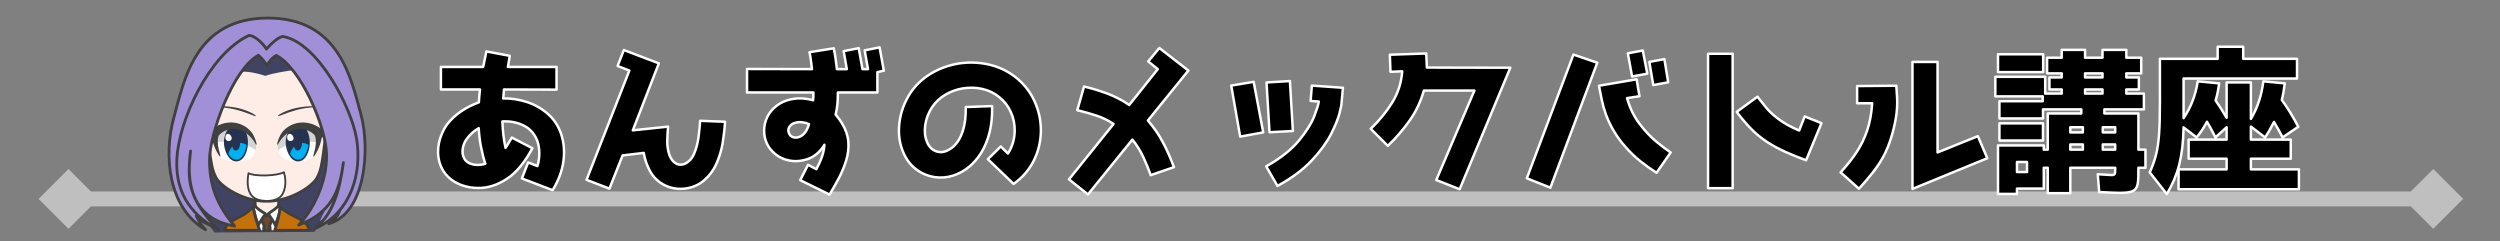 <svg width="1150" height="111" xmlns="http://www.w3.org/2000/svg" xmlns:xlink="http://www.w3.org/1999/xlink" xml:space="preserve" overflow="hidden"><rect width="100%" height="100%" fill="#808080" stroke="none"/><g transform="translate(-729 -2473)"><path d="M760.5 2561.06 1848.3 2561.06 1848.3 2567.94 760.5 2567.94ZM760.5 2578.25 746.75 2564.5 760.5 2550.75 774.25 2564.5ZM1848.3 2550.75 1862.05 2564.5 1848.3 2578.25 1834.55 2564.5Z" fill="#BFBFBF"/><path d="M1656.81 2547.52 1656.81 2552.14 1661.43 2552.14 1661.43 2547.52ZM1696.28 2539.45 1696.28 2541.83 1701.99 2541.83 1701.99 2539.45ZM1681.34 2539.45 1681.34 2541.83 1687.12 2541.83 1687.12 2539.45ZM949.213 2531.96C948.194 2532.54 947.22 2533.23 946.291 2534.05 945.361 2534.86 944.531 2535.77 943.799 2536.78 942.918 2537.94 942.313 2539.24 941.983 2540.68 941.654 2542.12 941.681 2543.49 942.065 2544.79 942.513 2546.19 943.318 2547.21 944.48 2547.85 945.642 2548.48 946.927 2548.82 948.338 2548.86 949.747 2548.89 951.049 2548.71 952.241 2548.32 951.407 2545.78 950.731 2543.12 950.213 2540.35 949.695 2537.58 949.361 2534.78 949.213 2531.96ZM1696.28 2531.53 1696.28 2533.9 1701.99 2533.9 1701.99 2531.53ZM1681.34 2531.53 1681.34 2533.9 1687.12 2533.9 1687.12 2531.53ZM1648.73 2529.73 1668.78 2529.73 1668.78 2537.65 1648.73 2537.65ZM1097.82 2529.22C1096.63 2529.09 1095.45 2529.24 1094.28 2529.65 1093.29 2530.01 1092.53 2530.65 1092 2531.58 1091.48 2532.51 1091.52 2533.55 1092.11 2534.7 1092.65 2535.55 1093.38 2536.06 1094.29 2536.22 1095.2 2536.38 1096.09 2536.26 1096.95 2535.85 1097.89 2535.46 1098.71 2534.79 1099.4 2533.83 1100.09 2532.88 1100.67 2531.63 1101.14 2530.09 1100.12 2529.64 1099.01 2529.35 1097.82 2529.22ZM1537.43 2517.48C1538.7 2519.15 1540.02 2520.81 1541.38 2522.45 1542.74 2524.09 1544.31 2525.6 1546.09 2526.99 1547.72 2528.28 1549.42 2529.42 1551.19 2530.42 1552.97 2531.41 1554.78 2532.29 1556.62 2533.04L1559.15 2526.56 1566.87 2529.65 1559.8 2546.72C1556.58 2545.55 1553.46 2544.29 1550.44 2542.94 1547.41 2541.59 1544.54 2540.04 1541.83 2538.3 1539.02 2536.43 1536.5 2534.35 1534.3 2532.06 1532.09 2529.77 1529.96 2527.24 1527.9 2524.47ZM1688.13 2514.16 1688.13 2516.04 1696.15 2516.04 1696.14 2514.16ZM1601.3 2512.44 1601.66 2517.98C1601.82 2521.06 1601.63 2524.16 1601.1 2527.28 1600.57 2530.39 1599.85 2533.42 1598.92 2536.35 1597.9 2539.62 1596.7 2542.51 1595.34 2545.02 1593.98 2547.53 1592.38 2549.95 1590.55 2552.27 1588.71 2554.6 1586.57 2557.12 1584.13 2559.83L1575.69 2552.27C1578.51 2549.21 1580.95 2546.13 1583.01 2543.03 1585.07 2539.92 1586.71 2536.55 1587.92 2532.92 1589.14 2529.28 1589.9 2525.15 1590.19 2520.5L1583.27 2520.5 1583.27 2512.58ZM1332.46 2512.37 1346.74 2513.38 1346.09 2520.58C1346.15 2520.91 1345.85 2522.37 1345.21 2524.96 1344.56 2527.55 1343.25 2530.78 1341.28 2534.67 1339.3 2538.55 1336.34 2542.6 1332.39 2546.82 1328.45 2551.04 1323.2 2554.95 1316.65 2558.54L1311.46 2549.53C1318.09 2545.78 1323.11 2541.8 1326.55 2537.61 1329.98 2533.42 1332.33 2529.67 1333.59 2526.36 1334.84 2523.05 1335.53 2520.83 1335.63 2519.71L1331.88 2519.43ZM1305.68 2510.64 1310.09 2533.9 1299.48 2535.85 1295.36 2512.37ZM1322.36 2510.28 1323.73 2533.26 1312.97 2533.83 1311.6 2510.93ZM1481.85 2509.48 1483.15 2517.26 1477.45 2518.13C1478.7 2522.59 1480.58 2526.49 1483.1 2529.83 1485.62 2533.16 1488.22 2535.93 1490.9 2538.15 1493.58 2540.36 1495.79 2542.02 1497.51 2543.12L1491.02 2552.49C1488.32 2550.75 1485.8 2548.95 1483.46 2547.08 1481.12 2545.2 1478.92 2543.09 1476.87 2540.75 1474.88 2538.54 1473.11 2536.16 1471.56 2533.61 1470.01 2531.07 1468.72 2528.4 1467.71 2525.62 1466.93 2523.49 1466.31 2521.33 1465.85 2519.14 1465.38 2516.94 1464.94 2514.71 1464.53 2512.44ZM1696.15 2506.74 1688.13 2506.74 1688.13 2508.62 1696.15 2508.62ZM1177.08 2501.8C1179.41 2501.89 1181.71 2502.19 1183.98 2502.72 1188.51 2503.78 1192.56 2505.7 1196.12 2508.48 1199.93 2511.46 1202.84 2515.14 1204.86 2519.52 1206.87 2523.89 1207.86 2528.54 1207.81 2533.48 1207.68 2538.39 1206.56 2542.93 1204.43 2547.11 1202.29 2551.28 1199.24 2554.78 1195.26 2557.6L1183.42 2546.23 1189.34 2540.39 1192.66 2543.63C1193.6 2542.16 1194.35 2540.55 1194.89 2538.82 1195.43 2537.1 1195.72 2535.24 1195.76 2533.26 1195.81 2530.15 1195.21 2527.23 1193.96 2524.51 1192.71 2521.78 1190.95 2519.51 1188.69 2517.7 1186.49 2515.89 1183.95 2514.64 1181.06 2513.95 1178.17 2513.26 1175.11 2513.17 1171.87 2513.66 1168.84 2514.18 1166.1 2515.2 1163.66 2516.7 1161.21 2518.2 1159.23 2520.09 1157.72 2522.38 1156.05 2524.94 1155.01 2527.67 1154.6 2530.58 1154.19 2533.48 1154.48 2536.1 1155.48 2538.45 1156.02 2539.71 1156.73 2540.71 1157.62 2541.46 1158.51 2542.21 1159.6 2542.7 1160.89 2542.91 1161.95 2543.06 1163.02 2542.93 1164.12 2542.53 1165.21 2542.14 1166.3 2541.47 1167.39 2540.54 1169.39 2538.81 1170.88 2536.39 1171.89 2533.25 1172.89 2530.11 1173.34 2526.44 1173.24 2522.24L1185.37 2521.8C1185.53 2527.78 1184.74 2533.12 1182.98 2537.82 1181.23 2542.51 1178.64 2546.37 1175.19 2549.39 1172.82 2551.42 1170.25 2552.87 1167.49 2553.76 1164.73 2554.64 1161.93 2554.89 1159.09 2554.5 1155.68 2553.95 1152.74 2552.7 1150.26 2550.76 1147.78 2548.82 1145.87 2546.28 1144.52 2543.13 1142.73 2538.95 1142.14 2534.42 1142.72 2529.54 1143.31 2524.66 1144.97 2520.12 1147.69 2515.9 1150.15 2512.21 1153.31 2509.21 1157.16 2506.89 1161.01 2504.57 1165.29 2503.01 1169.99 2502.21 1172.39 2501.85 1174.75 2501.71 1177.08 2501.8ZM1608.74 2501.49 1620.28 2501.49 1620.28 2543.12 1638.83 2535.63 1643.16 2545.79 1608.74 2559.91ZM1494.63 2500.19 1496.36 2510.85 1489.5 2512.15 1487.7 2501.49ZM1452.77 2498.1 1463.74 2501.85 1442.17 2559.33 1431.34 2555.01ZM1648.08 2497.96 1668.86 2497.96 1668.86 2506.16 1648.08 2506.16ZM1514.7 2497.74 1526.02 2497.74 1526.02 2559.55 1514.7 2559.55ZM1385.07 2497.6C1385.2 2499.83 1385.3 2501.99 1385.36 2504.08L1423.75 2504.15 1400.44 2560.05 1389.69 2555.8 1407.23 2514.66 1383.99 2514.66C1382.57 2519.64 1380.4 2524.22 1377.48 2528.38 1374.56 2532.54 1371.2 2536.45 1367.39 2540.09L1359.53 2532.24C1363.37 2528.59 1366.65 2524.6 1369.35 2520.27 1372.05 2515.93 1373.61 2511.11 1374.03 2505.81L1368.62 2506.03 1368.33 2498.17ZM952.746 2496.66 963.5 2498.68 962.633 2503.79 985.008 2503.79 985.008 2514.23 960.828 2514.16C960.791 2514.88 960.739 2515.59 960.675 2516.27 960.61 2516.96 960.541 2517.62 960.467 2518.27 964.045 2518.2 967.631 2518.73 971.224 2519.88 974.817 2521.03 978.032 2522.83 980.871 2525.26 983.709 2527.69 985.786 2530.78 987.1 2534.55 988.439 2538.6 988.79 2542.85 988.155 2547.3 987.519 2551.76 985.869 2556.15 983.206 2560.48L969.059 2555.08 971.947 2547.74 976.208 2549.4C976.784 2547.47 977.076 2545.54 977.083 2543.61 977.091 2541.69 976.823 2539.87 976.28 2538.15 975.064 2534.75 972.964 2532.3 969.98 2530.8 966.995 2529.31 963.704 2528.66 960.106 2528.86 960.18 2531.13 960.339 2533.29 960.584 2535.32 960.83 2537.36 961.152 2539.27 961.55 2541.04 962.05 2540.25 962.531 2539.48 962.994 2538.71 963.458 2537.95 963.939 2537.14 964.438 2536.28L973.897 2541.18C970.37 2547.77 966.432 2552.49 962.084 2555.32 957.736 2558.16 953.349 2559.54 948.924 2559.47 946.359 2559.48 943.867 2559.05 941.448 2558.21 939.029 2557.35 936.907 2556.06 935.081 2554.31 933.256 2552.57 931.952 2550.35 931.169 2547.67 930.36 2544.73 930.285 2541.72 930.944 2538.63 931.604 2535.54 932.881 2532.69 934.775 2530.08 936.633 2527.75 938.798 2525.75 941.271 2524.1 943.744 2522.46 946.415 2521.11 949.285 2520.07 949.324 2519.13 949.39 2518.17 949.483 2517.17 949.576 2516.18 949.678 2515.17 949.789 2514.16L931.819 2514.16 931.819 2503.79 951.232 2503.79C951.308 2503.47 951.389 2503.15 951.475 2502.82 951.561 2502.5 951.624 2502.17 951.664 2501.85ZM1484.67 2496.23 1486.76 2506.89 1479.76 2508.19 1477.81 2497.53ZM1015.97 2496.01 1032.07 2502.14 1020.09 2532.96 1036.32 2531.24C1036.13 2533.34 1036 2535.52 1035.95 2537.77 1035.89 2540.03 1036.23 2542.24 1036.97 2544.42 1037.54 2545.92 1038.4 2547.09 1039.55 2547.94 1040.71 2548.78 1042.04 2548.98 1043.54 2548.53 1045.67 2547.73 1047.25 2546.13 1048.28 2543.71 1049.31 2541.29 1050 2538.67 1050.35 2535.84 1050.71 2533.02 1050.94 2530.59 1051.05 2528.57L1062.52 2529C1062.34 2532.24 1061.96 2535.54 1061.4 2538.9 1060.83 2542.27 1059.85 2545.46 1058.47 2548.48 1057.1 2551.5 1055.1 2554.11 1052.49 2556.31 1049.9 2558.33 1046.93 2559.5 1043.57 2559.8 1040.21 2560.1 1037.07 2559.46 1034.16 2557.89 1031.48 2556.38 1029.43 2554.32 1028 2551.7 1026.57 2549.08 1025.62 2546.29 1025.14 2543.34L1015.4 2544.5 1009.34 2559.76 998.799 2555.73 1018.5 2505.45 1013.09 2503.36ZM1677.38 2495.94 1688.13 2495.94 1688.13 2499.54 1696.15 2499.54 1696.15 2495.94 1707.11 2495.94 1707.11 2499.54 1713.96 2499.54 1713.96 2506.74 1707.11 2506.74 1707.11 2508.62 1712.88 2508.62 1712.88 2514.16 1707.11 2514.16 1707.11 2516.04 1715.19 2516.04 1715.19 2523.31 1697.01 2523.31 1697.01 2525.19 1712.67 2525.19 1712.67 2541.83 1715.91 2541.83 1715.91 2550.18 1712.67 2550.18C1712.72 2553.48 1712.61 2555.96 1712.33 2557.62 1712.05 2559.29 1711.27 2560.39 1709.99 2560.95 1708.71 2561.5 1706.6 2561.75 1703.65 2561.71 1703 2561.71 1701.92 2561.67 1700.41 2561.61 1698.9 2561.54 1696.97 2561.46 1694.62 2561.35L1693.97 2553.14C1695.74 2553.25 1697.14 2553.34 1698.16 2553.4 1699.19 2553.47 1699.86 2553.5 1700.19 2553.5 1700.99 2553.55 1701.5 2553.4 1701.71 2553.07 1701.93 2552.74 1702.02 2551.94 1701.99 2550.69L1701.99 2550.18 1681.34 2550.18 1681.34 2561.85 1670.96 2561.85 1670.96 2550.18 1669.14 2550.18 1669.15 2559.76 1656.8 2559.76 1656.8 2562.21 1648.08 2562.21 1648.08 2539.89 1669.14 2539.89 1669.14 2541.83 1670.96 2541.83 1670.96 2525.19 1686.4 2525.19 1686.4 2523.31 1668.78 2523.31 1668.78 2527.49 1648.73 2527.49 1648.73 2519.57 1668.65 2519.57 1668.65 2517.33 1646.85 2517.33 1646.85 2508.33 1669.79 2508.33 1669.79 2516.04 1677.38 2516.04 1677.38 2514.16 1671.74 2514.16 1671.74 2508.62 1677.38 2508.62 1677.38 2506.74 1670.66 2506.74 1670.66 2499.54 1677.38 2499.54ZM1262.3 2495.08 1275.65 2505.45 1257.03 2528.43C1259.7 2531.5 1261.96 2534.78 1263.83 2538.27 1265.7 2541.76 1267.43 2545.64 1269.01 2549.89L1258.33 2553.57C1257.29 2550.68 1256.13 2547.85 1254.84 2545.09 1253.55 2542.34 1251.9 2539.71 1249.89 2537.22L1229.47 2562.43 1220.73 2555.51 1241.23 2530.01C1241.26 2529.98 1241.26 2529.96 1241.23 2529.94 1241.19 2529.93 1241.12 2529.9 1241.01 2529.87 1238.59 2528.29 1236 2527.05 1233.25 2526.15 1230.49 2525.25 1227.59 2524.42 1224.56 2523.67L1227.66 2512.8C1231.36 2513.67 1234.98 2514.77 1238.51 2516.1 1242.04 2517.43 1245.36 2519.16 1248.44 2521.3L1261.58 2504.8 1257.18 2501.27ZM1133.61 2494.79 1135.56 2505.52 1132.6 2506.17 1132.6 2515.54 1114.41 2515.54C1114.43 2517.34 1114.37 2519.05 1114.23 2520.66 1114.1 2522.28 1113.82 2523.95 1113.4 2525.69 1114.5 2526.99 1115.48 2528.36 1116.36 2529.8 1118.09 2532.65 1119.05 2535.5 1119.25 2538.35 1119.44 2541.2 1119.11 2544.02 1118.24 2546.79 1117.42 2549.49 1116.33 2552.13 1114.98 2554.73 1113.63 2557.32 1112.17 2559.91 1110.59 2562.5L1097.1 2555.87 1100.71 2548.81 1104.53 2550.83C1105.69 2548.65 1106.57 2546.66 1107.18 2544.86 1107.79 2543.05 1108.14 2541.3 1108.21 2539.59 1107.44 2540.95 1106.46 2542.18 1105.27 2543.29 1104.08 2544.4 1102.78 2545.26 1101.36 2545.86 1097.76 2547.27 1094.25 2547.5 1090.83 2546.54 1087.42 2545.58 1084.67 2543.58 1082.59 2540.53 1081.44 2538.7 1080.77 2536.71 1080.56 2534.58 1080.36 2532.45 1080.6 2530.37 1081.29 2528.36 1082.05 2526.2 1083.28 2524.33 1084.98 2522.73 1086.68 2521.12 1088.65 2519.95 1090.88 2519.21 1092.99 2518.54 1095.08 2518.22 1097.14 2518.25 1099.2 2518.29 1101.16 2518.58 1103.02 2519.13 1103.09 2518.54 1103.13 2517.97 1103.14 2517.42 1103.16 2516.87 1103.17 2516.24 1103.16 2515.54L1072.63 2515.54 1072.63 2504.73 1102.51 2504.8C1102.38 2503.65 1102.22 2502.37 1102.04 2500.97 1101.87 2499.56 1101.64 2498.25 1101.36 2497.02L1112.54 2495.22C1112.89 2496.91 1113.18 2498.54 1113.39 2500.12 1113.61 2501.7 1113.81 2503.26 1113.98 2504.8L1118.53 2504.8 1117.08 2496.52 1124.01 2495.15 1125.74 2504.8 1128.27 2504.8 1126.75 2496.16ZM1749.12 2494.5 1760.88 2494.5 1760.88 2500.05 1785.63 2500.05 1785.63 2509.12 1733.45 2509.12 1733.45 2527.35C1735.15 2524.83 1736.54 2522.16 1737.62 2519.34 1738.7 2516.52 1739.48 2513.55 1739.95 2510.41L1749.84 2511.35C1749.66 2512.65 1749.44 2513.95 1749.17 2515.25 1748.91 2516.56 1748.58 2517.87 1748.18 2519.21 1748.97 2520.32 1749.79 2521.55 1750.63 2522.88 1751.47 2524.21 1752.34 2525.66 1753.24 2527.2L1753.24 2510.92 1764.41 2510.92 1764.41 2527.71C1765.9 2525.22 1767.12 2522.54 1768.08 2519.66 1769.04 2516.77 1769.72 2513.69 1770.13 2510.41L1780 2511.35C1779.83 2512.76 1779.62 2514.1 1779.4 2515.39 1779.18 2516.67 1778.93 2517.87 1778.64 2518.99 1781.16 2522.38 1783.69 2526.48 1786.21 2531.31L1779 2536.21C1778.39 2535.02 1777.76 2533.83 1777.1 2532.65 1776.44 2531.46 1775.75 2530.27 1775.03 2529.08 1773.51 2532.1 1772.14 2534.48 1770.92 2536.21L1764.41 2531.24 1764.41 2537.22 1782.75 2537.22 1782.75 2546 1764.41 2546 1764.41 2550.91 1786.5 2550.91 1786.5 2560.05 1731.14 2560.05 1731.14 2550.91 1753.24 2550.91 1753.24 2546 1735.77 2546 1735.77 2537.22 1753.24 2537.22 1753.24 2531.53 1748.11 2536.21C1747.21 2534.44 1746.43 2532.96 1745.78 2531.74 1745.13 2530.53 1744.61 2529.62 1744.21 2529.01 1743.49 2530.37 1742.73 2531.66 1741.93 2532.85 1741.14 2534.05 1740.31 2535.17 1739.44 2536.21L1733.45 2531.6C1733.33 2538.22 1732.67 2543.91 1731.46 2548.67 1730.25 2553.44 1728.34 2557.97 1725.74 2562.28L1717.87 2552.28C1719.11 2549.59 1720.07 2546.9 1720.76 2544.23 1721.44 2541.56 1721.91 2538.33 1722.18 2534.53 1722.45 2530.73 1722.57 2525.79 1722.56 2519.71L1722.56 2500.05 1749.12 2500.05Z" stroke="#FFFFFF" stroke-width="1.146" stroke-linejoin="round" stroke-miterlimit="10" fill-rule="evenodd"/><g><g><g><path d="M823.544 2578.66C806.331 2568.69 804.2 2544.38 808.931 2527.2 813.659 2510.01 818.7 2481.51 851.909 2481.31 885.119 2481.11 890.489 2509.27 894.952 2525.34 899.411 2541.4 897.204 2571.07 880.225 2575.92 884.197 2572.94 885.036 2571.26 885.531 2568.73 883.184 2572.09 876.975 2576.84 869.689 2575.68 859.116 2576.81 827.535 2583.2 819.225 2572.2 820.752 2575.39 821.326 2576.21 823.544 2578.66Z" stroke="#404040" stroke-width="1.299" stroke-linecap="round" stroke-linejoin="round" stroke-miterlimit="10" fill="#A190D8" fill-rule="evenodd"/><path d="M820.226 2537.17 815.816 2564.1 827.645 2579.94 873.748 2579.65 884.972 2555.89 880.762 2535.73 820.226 2537.17Z" fill="#414363" fill-rule="evenodd"/><path d="M3.805 0C3.735 3.017 3.662 3.409 3.691 5.769 3.173 5.84 1.052 6.924 0 7.331 1.147 11.109 5.618 14.322 8.963 14.284 12.307 14.247 16.98 10.3 18.063 7.302L14.522 5.769C14.551 3.409 14.478 2.925 14.531 0.092L3.805 0Z" stroke="#404040" stroke-width="1.299" stroke-linecap="round" stroke-linejoin="round" stroke-miterlimit="10" fill="#FEEDE6" fill-rule="evenodd" transform="matrix(-1 0 0 1 860.899 2563.62)"/><path d="M857.498 2568.72C857.2 2572.35 857.003 2575.44 856.599 2578.49L856.523 2578.92 847.288 2578.92 847.133 2578.33C846.4 2575.35 845.92 2572.38 845.557 2568.78L851.036 2571.77 851.921 2573.72 852.642 2571.69Z" fill="#FFFFFF" fill-rule="evenodd"/><path d="M854.607 2570.63 854.509 2573.2C854.026 2574.32 853.629 2575.44 853.054 2576.56 853.134 2577.27 853.198 2577.94 853.251 2578.57L853.277 2578.94 850.307 2578.94 850.33 2578.51C850.375 2577.89 850.428 2577.24 850.5 2576.55 849.797 2575.52 849.461 2574.49 848.939 2573.46L848.901 2570.89C849.279 2571.31 850.923 2572.35 851.871 2572.3 852.824 2572.26 854.078 2571.27 854.607 2570.63Z" stroke="#404040" stroke-width="1.386" stroke-linecap="round" stroke-linejoin="round" stroke-miterlimit="10" fill="#72482C" fill-rule="evenodd"/><path d="M846.086 2567.3C846.793 2568.68 849.173 2570.22 851.07 2571.29L851.305 2571.9 850.874 2571.78C849.846 2573.08 848.603 2575.09 847.854 2576.44 846.902 2574.34 846.15 2571.59 845.519 2568.99L846.086 2567.3ZM857.313 2567.21 857.876 2568.94C857.714 2570.88 856.591 2574.15 855.579 2576.47 855.072 2575.46 853.769 2573.23 852.729 2571.75L852.276 2571.9 852.461 2571.27C854.056 2570.14 856.618 2568.62 857.313 2567.21Z" stroke="#404040" stroke-width="1.299" stroke-linecap="round" stroke-linejoin="round" stroke-miterlimit="10" fill="#FFFFFF" fill-rule="evenodd"/><path d="M13.614 0.1C13.271 0.59 10.233 2.348 9.409 2.98 7.058 4.37 3.035 5.923 1.422 7.937 1.018 8.44 0.599 9.234 0.18 10.204L0 10.657 16.056 10.657 15.814 9.916C14.668 6.274 13.717 2.627 13.614 0.1ZM25.906 0C25.583 2.899 24.428 6.782 23.091 10.461L23.017 10.657 39.263 10.657 38.601 9.29C38.363 8.849 38.114 8.443 37.853 8.079 36.122 6.298 31.738 4.284 30.025 3.315 29.457 2.913 27.57 1.44 25.906 0Z" stroke="#404040" stroke-width="1.299" stroke-linecap="round" stroke-linejoin="round" stroke-miterlimit="10" fill="#C5710B" fill-rule="evenodd" transform="matrix(-1 0 0 1 871.443 2568.26)"/><path d="M55.702 25.179C55.621 16.639 53.5 0.283 27.635 0 2.921 0.11-0.054 16.789 0.001 25.179 0.02 35.508 1.012 41.162 1.793 47.554 2.542 52.396 2.905 54.982 4.544 58.15 6.671 62.264 16.261 68.524 26.196 69.079L29.552 69.079C39.47 68.524 49.043 62.264 51.167 58.15 52.802 54.982 53.165 52.396 53.913 47.554 54.692 41.162 55.682 35.508 55.702 25.179Z" stroke="#404040" stroke-width="1.299" stroke-linecap="round" stroke-linejoin="round" stroke-miterlimit="10" fill="#FEEDE6" fill-rule="evenodd" transform="matrix(-1 0 0 1 879.492 2496.46)"/><path d="M865.185 2522.68C869.875 2521.63 876.034 2521.69 876.053 2522.08 876.072 2522.38 870.831 2522.11 865.457 2523.58 860.083 2525.06 857.102 2526.74 856.864 2526.38 856.644 2525.91 860.495 2523.73 865.185 2522.68Z" fill="#404040" fill-rule="evenodd"/><path d="M856.478 2539.61C858.39 2531.38 868.601 2526.25 875.071 2535.28L873.068 2545.26C870.596 2547.35 863.73 2548.21 858.7 2545.58 857.786 2543.97 856.916 2542.96 856.478 2539.61Z" fill="#FFFFFF" fill-rule="evenodd"/><path d="M856.871 2542C863.892 2537.47 870.54 2537.8 875.263 2538.59 875.437 2536.93 875.448 2535.25 874.95 2533.48 870.275 2529.67 860.933 2527.05 856.516 2539.5 856.584 2540.51 856.754 2541.28 856.871 2542Z" fill="#D4D4D5" fill-rule="evenodd"/><path d="M860.412 2538.68C860.318 2535.31 862.226 2530.22 866.054 2530.21 869.878 2530.2 871.549 2534.91 871.518 2538.65 871.488 2542.39 869.746 2547.25 866.122 2547.25 862.498 2547.26 860.503 2542.06 860.412 2538.68Z" fill="#263350" fill-rule="evenodd"/><path d="M867.906 2538.71C869.243 2538.82 869.912 2539.14 870.876 2539.68 870.661 2541.65 869.319 2546.49 866.16 2546.46 864.365 2546.44 862.891 2544.78 862.449 2543.67 862.899 2542.25 863.613 2541.25 864.274 2540.36 864.705 2541.83 865.192 2542.25 865.967 2542.24 867.04 2542.24 867.909 2540.68 867.909 2538.75 867.909 2538.74 867.906 2538.72 867.906 2538.71Z" fill="#00B0F0" fill-rule="evenodd"/><path d="M861.096 2536.04C861.153 2535.05 861.716 2534.37 862.589 2534.6 863.458 2534.83 864.157 2535.93 864.017 2536.86 863.881 2537.79 862.721 2538.03 862.071 2537.8 861.417 2537.57 861.036 2537.02 861.096 2536.04Z" fill="#FFFFFF" fill-rule="evenodd"/><path d="M856.557 2539.54C856.981 2539.8 857.139 2537.9 860.182 2535.15 865.782 2530.08 871.915 2532.88 873.865 2535.38 875.324 2539.41 872.754 2544.56 873.151 2545 873.521 2545.44 876.458 2540.26 876.971 2536.43 877.935 2535.49 879.209 2535.07 879.87 2532.58 877.187 2532.36 877.055 2532.51 875.169 2531.25 869.72 2528.09 863.012 2528.83 858.916 2533.68 857.578 2535.26 856.119 2539.31 856.557 2539.54Z" fill="#404040" fill-rule="evenodd"/><path d="M8.345 0.857C13.044-0.196 19.216-0.127 19.235 0.262 19.254 0.56 14.001 0.284 8.617 1.763 3.234 3.242 0.246 4.921 0.009 4.561-0.213 4.092 3.646 1.909 8.345 0.857Z" fill="#404040" fill-rule="evenodd" transform="matrix(-1 0 0 1 846.691 2521.82)"/><path d="M0 9.096C1.914 0.868 12.149-4.259 18.63 4.765L16.622 14.745C14.147 16.835 7.268 17.694 2.228 15.072 1.312 13.454 0.44 12.448 0 9.096Z" fill="#FFFFFF" fill-rule="evenodd" transform="matrix(-1 0 0 1 847.031 2530.51)"/><path d="M0.356 11.677C7.375 7.15 14.024 7.475 18.748 8.263 18.922 6.607 18.934 4.926 18.434 3.155 13.759-0.654 4.418-3.273 0 9.177 0.067 10.184 0.238 10.959 0.356 11.677Z" fill="#D4D4D5" fill-rule="evenodd" transform="matrix(-1 0 0 1 846.993 2530.32)"/><path d="M831.994 2538.68C831.903 2535.31 833.804 2530.22 837.617 2530.21 841.426 2530.2 843.093 2534.91 843.063 2538.65 843.032 2542.39 841.294 2547.25 837.685 2547.25 834.073 2547.26 832.085 2542.06 831.994 2538.68Z" fill="#263350" fill-rule="evenodd"/><path d="M839.465 2538.71C840.792 2538.82 841.46 2539.14 842.42 2539.68 842.205 2541.65 840.871 2546.49 837.723 2546.46 835.939 2546.44 834.473 2544.78 834.031 2543.67 834.477 2542.25 835.191 2541.25 835.849 2540.36 836.279 2541.83 836.759 2542.25 837.534 2542.24 838.604 2542.24 839.469 2540.68 839.469 2538.75 839.465 2538.74 839.465 2538.72 839.465 2538.71Z" fill="#00B0F0" fill-rule="evenodd"/><path d="M832.678 2536.04C832.735 2535.05 833.29 2534.37 834.152 2534.6 835.01 2534.83 835.698 2535.93 835.561 2536.86 835.429 2537.79 834.284 2538.03 833.638 2537.8 832.995 2537.57 832.618 2537.02 832.678 2536.04Z" fill="#FFFFFF" fill-rule="evenodd"/><path d="M0.08 10.194C0.502 10.454 0.663 8.554 3.708 5.804 9.319 0.737 15.463 3.539 17.414 6.035 18.874 10.073 16.3 15.223 16.698 15.656 17.07 16.102 20.011 10.919 20.527 7.088 21.493 6.152 22.767 5.727 23.43 3.238 20.744 3.018 20.608 3.17 18.721 1.904 13.262-1.255 6.543-0.509 2.441 4.335 1.101 5.917-0.361 9.969 0.08 10.194Z" fill="#404040" fill-rule="evenodd" transform="matrix(-1 0 0 1 847.031 2529.34)"/><path d="M843.308 2552.69C842.386 2557.97 843.082 2562.21 846.101 2564.11 848.697 2565.76 854.483 2566.08 857.404 2563.98 860.155 2562.09 861.024 2556.89 859.603 2552.22 856.357 2554.05 845.98 2554.2 843.308 2552.69Z" stroke="#404040" stroke-width="0.866" stroke-linecap="round" stroke-linejoin="round" stroke-miterlimit="10" fill="#FFFFFF" fill-rule="evenodd"/><path d="M838.717 2506.1C843.108 2505.55 847.658 2506.85 851.078 2507.88 854.778 2506.64 861.262 2505.47 865.812 2505.12L860.144 2496.09C853.489 2499.34 850.012 2500.37 842.39 2495.71L838.717 2506.1Z" fill="#414363" fill-rule="evenodd"/><path d="M851.751 2503.23C850.632 2500.98 849.083 2499.59 847.881 2498.41 836.166 2504.74 825.37 2534.7 825.377 2546.54 825.385 2558.37 828.68 2567.12 836.914 2577.01 835.459 2576.33 812.09 2575.2 816.663 2542.45 815.223 2555.6 815.011 2563.81 829.432 2578.73 818.798 2572.74 809.479 2563.65 810.356 2546.05 811.232 2528.45 825.101 2498.03 843.425 2489.34 845.874 2489.01 850.315 2493.26 851.55 2495.58 853.568 2493.29 856.716 2490.13 859.169 2489.77 875.139 2492.58 890.655 2522.2 893.051 2536.96 895.451 2551.72 891.169 2570.74 873.552 2578.33 881.903 2571.89 885.074 2561.74 886.963 2547.82 885.164 2561.74 881.011 2570.98 866.387 2576.51 872.263 2570.59 879.632 2557.35 879.216 2543.78 878.816 2530.7 867.086 2504.05 856.1 2498.51 854.131 2499.58 852.854 2501.15 851.751 2503.23Z" stroke="#404040" stroke-width="1.299" stroke-linecap="round" stroke-linejoin="round" stroke-miterlimit="10" fill="#A190D8" fill-rule="evenodd"/></g></g></g></g></svg>